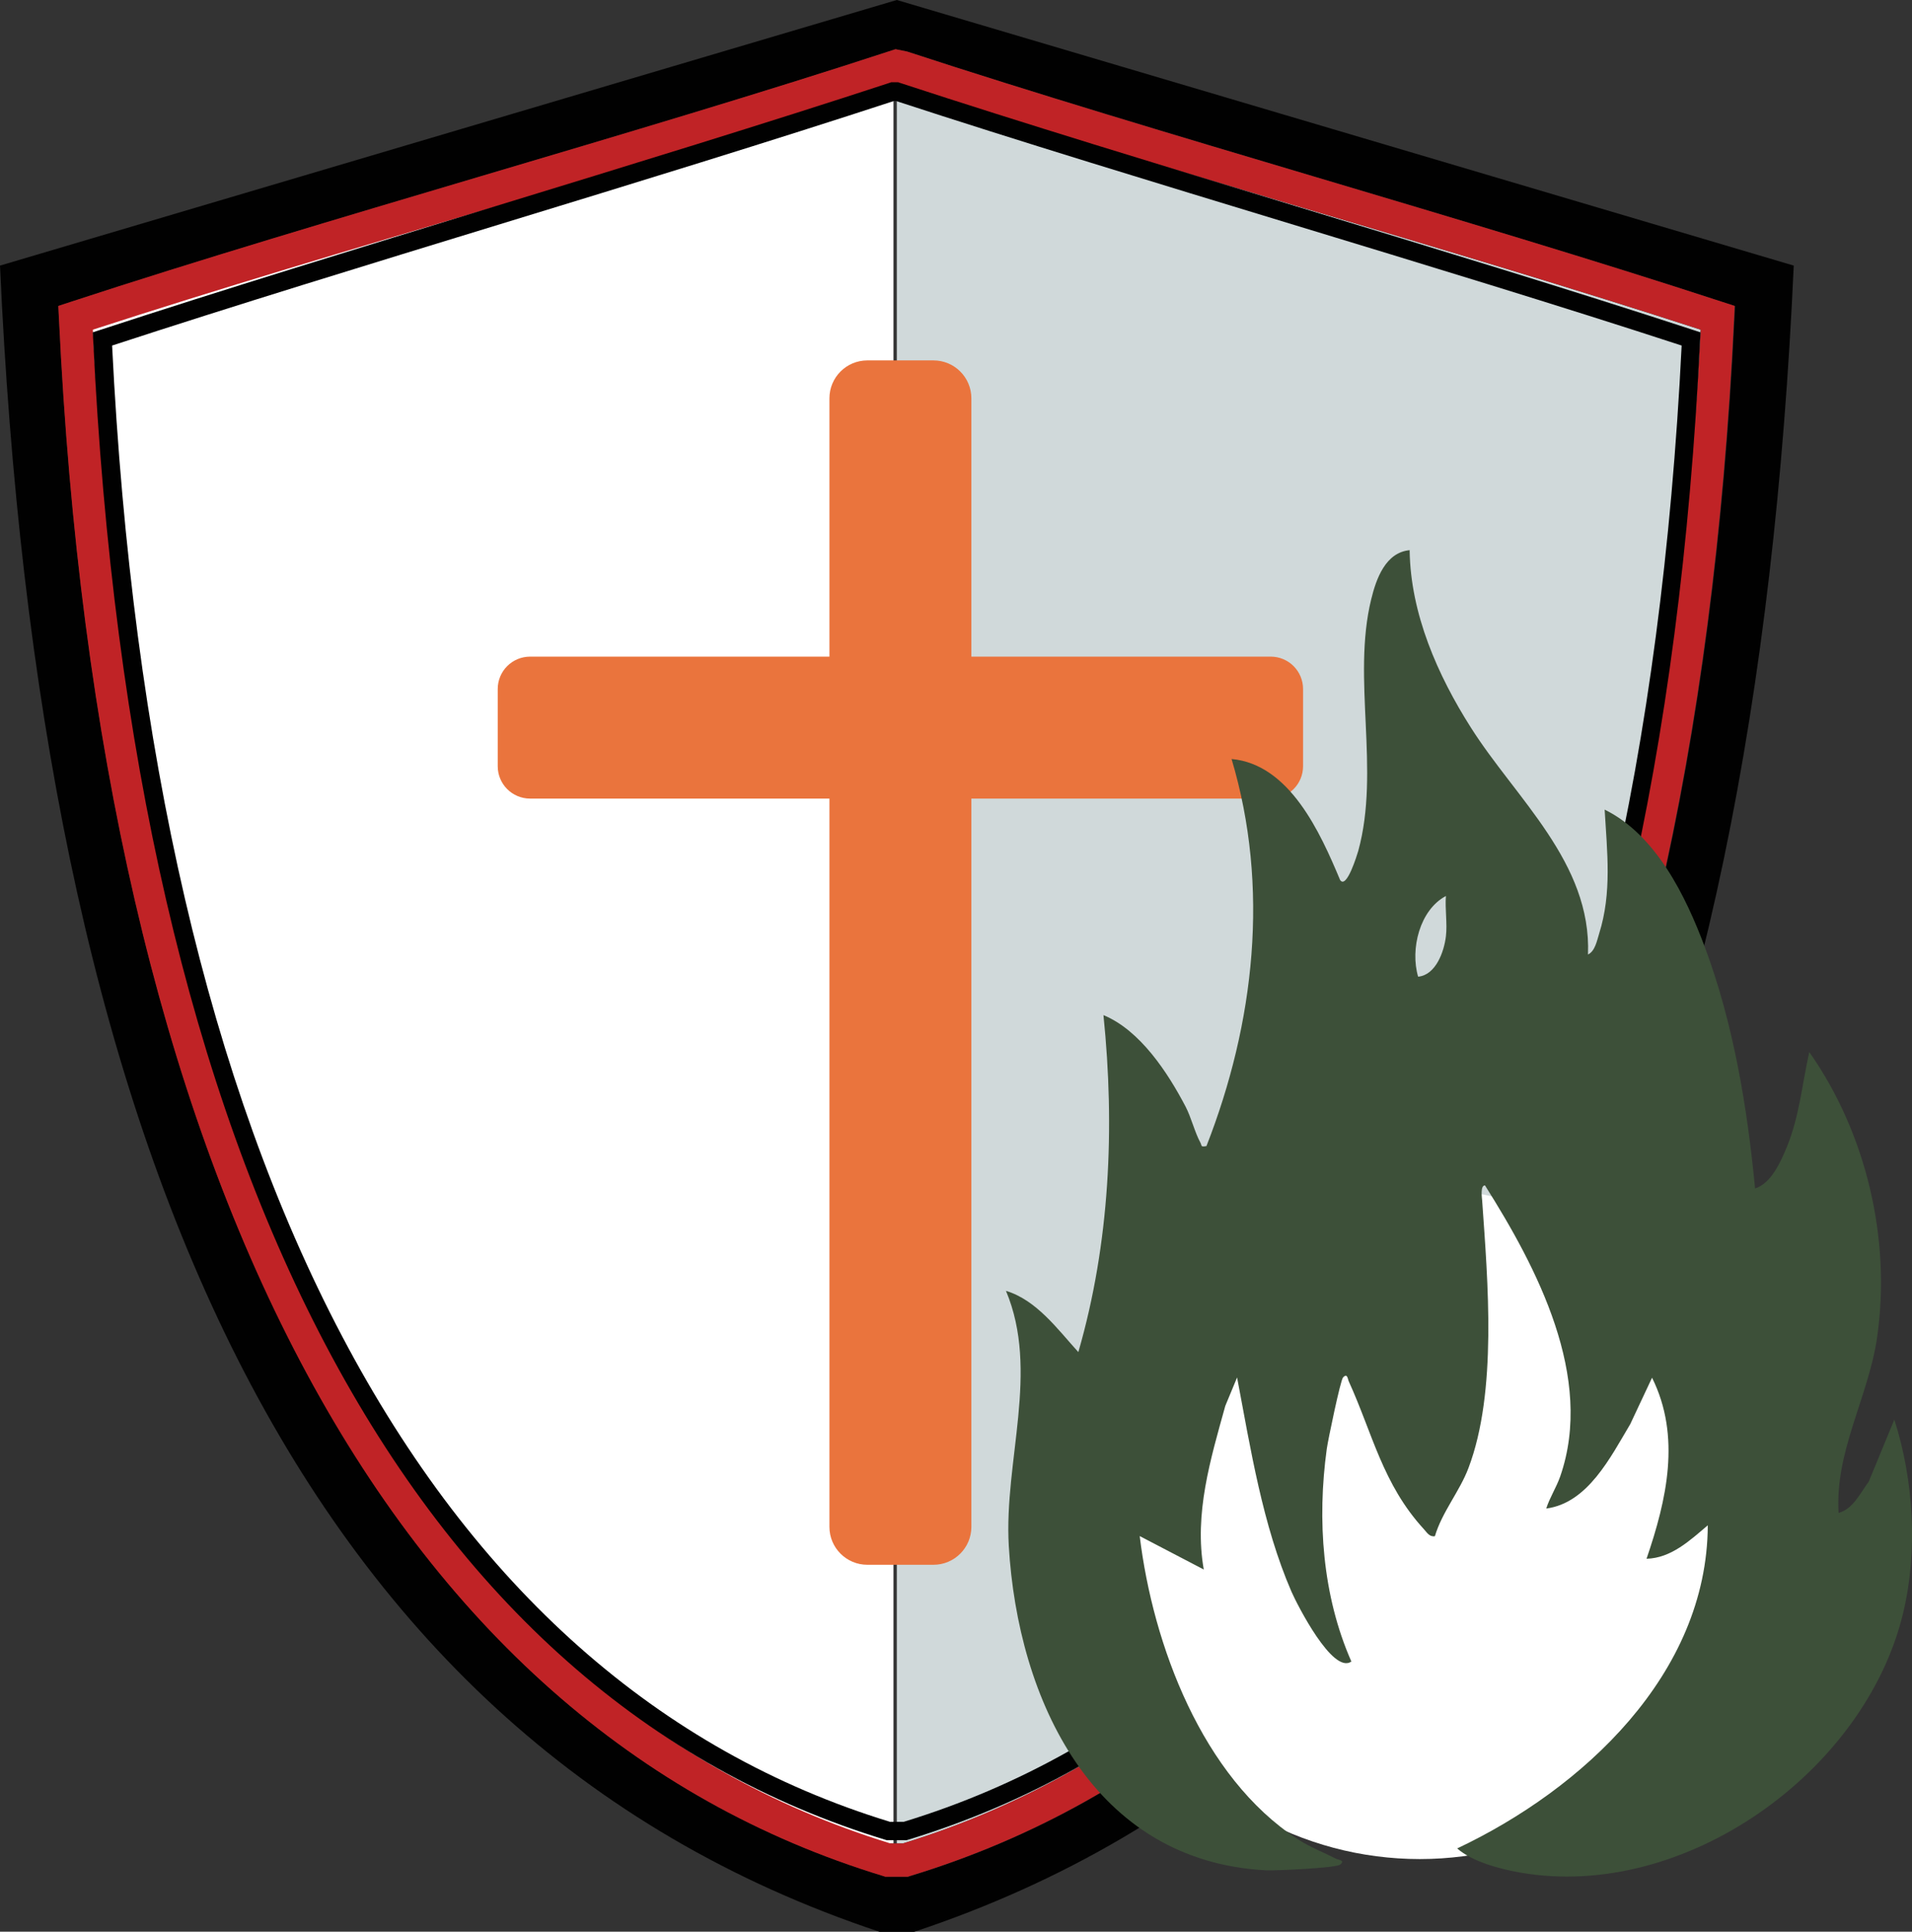 <?xml version="1.0" encoding="UTF-8"?>
<svg id="Layer_1" data-name="Layer 1" xmlns="http://www.w3.org/2000/svg" viewBox="0 0 149.24 150.77">
  <rect x="0" y="0" width="149.24" height="150.77" fill="#333333" stroke="none"/>
  <defs>
    <style>
      .cls-1 {
        fill: #fff;
      }

      .cls-2 {
        fill: none;
      }

      .cls-3 {
        fill: #c02326;
      }

      .cls-4 {
        fill: #d0d9da;
      }

      .cls-5 {
        fill: #3d5039;
      }

      .cls-6 {
        fill: #010101;
      }

      .cls-7 {
        fill: #ea743d;
      }
    </style>
  </defs>
  <path class="cls-4" d="M114.28,104.98c10.6-20.13,16.81-46.79,18.46-79.25-9.68-3.15-20.45-6.36-30.87-9.46-10.74-3.2-21.85-6.51-31.78-9.76-.03,0-.06.02-.09.03v137.34h.48c18.46-5.68,33.2-18.76,43.8-38.9Z"/>
  <path class="cls-1" d="M25.46,104.98C14.86,84.85,8.65,58.19,7,25.73c9.68-3.15,20.45-6.36,30.87-9.46,10.74-3.2,21.85-6.51,31.78-9.76.03,0,.06.02.09.03v137.34h-.48c-18.46-5.68-33.2-18.76-43.8-38.9Z"/>
  <g>
    <path class="cls-2" d="M134.48,23.58c-9.95-3.26-21.1-6.58-31.88-9.79-10.76-3.2-21.89-6.52-31.81-9.77l-.8-.16-.09-.02-.31.1c-9.92,3.25-21.15,6.58-32.01,9.8-10.88,3.23-22.13,6.56-32.09,9.83l-.94.31.05.99c1.59,33.28,7.92,60.64,18.8,81.32,10.97,20.84,26.29,34.37,45.52,40.23l.18.06h1.75l.18-.06c19.24-5.85,34.55-19.39,45.52-40.23,10.88-20.67,17.21-48.03,18.8-81.32l.05-.99-.94-.31Z"/>
    <path class="cls-6" d="M70,0L0,20.73c3.02,66.76,22.11,114.58,68.66,130.05h2.69c46.55-15.47,65.64-63.29,68.66-130.05L70,0ZM116.58,106.19c-10.97,20.84-26.29,34.37-45.52,40.23l-.18.06h-1.75l-.18-.06c-19.24-5.85-34.55-19.39-45.52-40.23C12.53,85.51,6.2,58.16,4.61,24.87l-.05-.99.94-.31c9.95-3.26,21.21-6.6,32.09-9.83,10.86-3.22,22.09-6.55,32.01-9.8l.31-.1.09.02.8.16c9.92,3.25,21.05,6.56,31.81,9.77,10.78,3.21,21.92,6.53,31.88,9.79l.94.31-.05.99c-1.59,33.28-7.92,60.64-18.8,81.32Z"/>
  </g>
  <g>
    <path class="cls-2" d="M70.09,6.51s-.06.02-.09.03c-9.85,3.22-20.95,6.51-31.68,9.69-10.52,3.12-21.39,6.34-31.08,9.5,1.65,32.46,7.86,59.12,18.46,79.25,10.6,20.14,25.34,33.22,43.8,38.9h.98c18.46-5.68,33.2-18.76,43.8-38.9,10.6-20.13,16.81-46.79,18.46-79.25-9.68-3.15-20.45-6.36-30.87-9.46-10.74-3.2-21.85-6.51-31.78-9.76Z"/>
    <path class="cls-3" d="M134.48,23.58c-9.95-3.26-21.1-6.58-31.88-9.79-10.76-3.2-21.89-6.52-31.81-9.77l-.8-.16-.09-.02-.31.1c-9.92,3.25-21.15,6.58-32.01,9.8-10.88,3.23-22.13,6.56-32.09,9.83l-.94.31.05.99c1.59,33.28,7.92,60.64,18.8,81.32,10.97,20.84,26.29,34.37,45.52,40.23l.18.06h1.75l.18-.06c19.24-5.85,34.55-19.39,45.52-40.23,10.88-20.67,17.21-48.03,18.8-81.32l.05-.99-.94-.31ZM114.28,104.98c-10.6,20.14-25.34,33.22-43.8,38.9h-.98c-18.46-5.68-33.2-18.76-43.8-38.9C15.11,84.85,8.9,58.19,7.25,25.73c9.69-3.15,20.55-6.38,31.08-9.5,10.73-3.18,21.82-6.47,31.68-9.69.03,0,.06-.02.09-.03,9.93,3.25,21.04,6.56,31.78,9.76,10.42,3.1,21.19,6.31,30.87,9.46-1.65,32.46-7.86,59.12-18.46,79.25Z"/>
  </g>
  <path class="cls-6" d="M70.76,143.63h-1.54l-.1-.03c-18.47-5.62-33.18-18.63-43.72-38.66C14.91,85.01,8.81,58.62,7.27,26.49l-.03-.55.52-.17c9.62-3.15,20.42-6.46,30.86-9.66,10.44-3.2,21.23-6.5,30.83-9.65l.11-.04h.55s.11.04.11.04c9.61,3.15,20.47,6.45,30.98,9.65,10.52,3.2,21.39,6.51,31.01,9.66l.52.17-.03.55c-1.54,32.12-7.63,58.52-18.13,78.45-10.54,20.03-25.26,33.04-43.72,38.66l-.1.03ZM69.44,142.19h1.11c18.04-5.52,32.43-18.28,42.77-37.92,10.33-19.63,16.37-45.64,17.94-77.3-9.48-3.1-20.14-6.34-30.46-9.48-10.48-3.19-21.31-6.48-30.9-9.62h-.09c-9.59,3.14-20.35,6.44-30.75,9.62-10.25,3.14-20.84,6.38-30.31,9.48,1.57,31.66,7.6,57.67,17.94,77.3,10.34,19.64,24.73,32.4,42.77,37.92Z"/>
  <path class="cls-7" d="M99.18,51.25h-23.36v-20.16c0-1.64-1.33-2.96-2.96-2.96h-5.16c-1.64,0-2.96,1.33-2.96,2.96v20.16h-23.36c-1.4,0-2.53,1.13-2.53,2.53v6.02c0,1.4,1.13,2.53,2.53,2.53h23.36v56.84c0,1.64,1.33,2.96,2.96,2.96h5.16c1.64,0,2.96-1.33,2.96-2.96v-56.84h23.36c1.4,0,2.53-1.13,2.53-2.53v-6.02c0-1.4-1.13-2.53-2.53-2.53Z"/>
  <circle class="cls-1" cx="110.82" cy="118.93" r="26.17"/>
  <path class="cls-5" d="M110.03,42.98c.07,4.92,2.18,9.72,4.78,13.81,3.51,5.54,9.42,10.54,9.14,17.71.55-.26.7-1.08.87-1.63,1.01-3.21.62-6.38.43-9.68,4,1.97,6.33,6.74,7.83,10.76,2.22,5.94,3.31,12.5,3.91,18.81,1.26-.39,2.02-2.11,2.49-3.26.97-2.37,1.19-4.91,1.74-7.39,4.44,6.31,6.4,14.58,5.3,22.25-.67,4.66-3.31,8.91-3.01,13.72,1.14-.3,1.69-1.56,2.35-2.43l2-4.85c1.52,4.73,1.85,10.29.68,15.13-2.99,12.39-17.07,22.44-29.85,20.23-1.56-.27-3.76-.84-4.95-1.89,9.78-4.62,19.51-13.59,19.56-25.22-1.38,1.17-2.85,2.56-4.78,2.61,1.57-4.59,2.71-9.54.43-14.13l-1.7,3.62c-1.53,2.56-3.31,6.17-6.56,6.59.28-.87.78-1.62,1.09-2.5,2.69-7.74-1.82-16.3-5.87-22.72-.38,0-.24.95-.22,1.2.44,6.29,1.19,14.89-1.07,20.86-.68,1.81-2.06,3.43-2.62,5.32-.43.07-.62-.29-.86-.55-3.22-3.51-4.01-7.48-5.86-11.53-.09-.19-.1-.68-.45-.31-.2.21-1.18,4.91-1.27,5.58-.76,5.53-.35,11.44,1.92,16.59-1.45,1.05-4.25-4.48-4.67-5.44-2.26-5.2-3.2-11.19-4.25-16.73l-.92,2.22c-1.15,4.14-2.45,8.43-1.68,12.77l-5-2.61c1.03,8.5,4.88,18.81,12.32,23.65.97.63,2,1.02,3.02,1.54.15.08.73.1.31.45-.33.27-5.03.48-5.77.45-13.52-.7-19.4-13.31-20.1-25.34-.38-6.61,2.42-13.61-.22-19.89,2.39.72,4.03,3,5.65,4.78,2.46-8.51,2.86-17.51,1.96-26.3,2.86,1.18,5.02,4.48,6.42,7.16.43.83.71,1.99,1.14,2.78.14.25-.01.37.48.28,3.76-9.61,4.95-20.21,1.96-30.21,4.53.41,6.92,5.74,8.47,9.44.51.77,1.34-2.01,1.42-2.27,1.73-6.32-.51-13.44,1.01-19.64.39-1.6,1.12-3.66,3.01-3.83ZM112.86,73.08c.12-.99-.08-2.14,0-3.15-2.05,1.09-2.8,4.15-2.17,6.3,1.39-.13,2.03-1.97,2.17-3.15Z"/>
</svg>